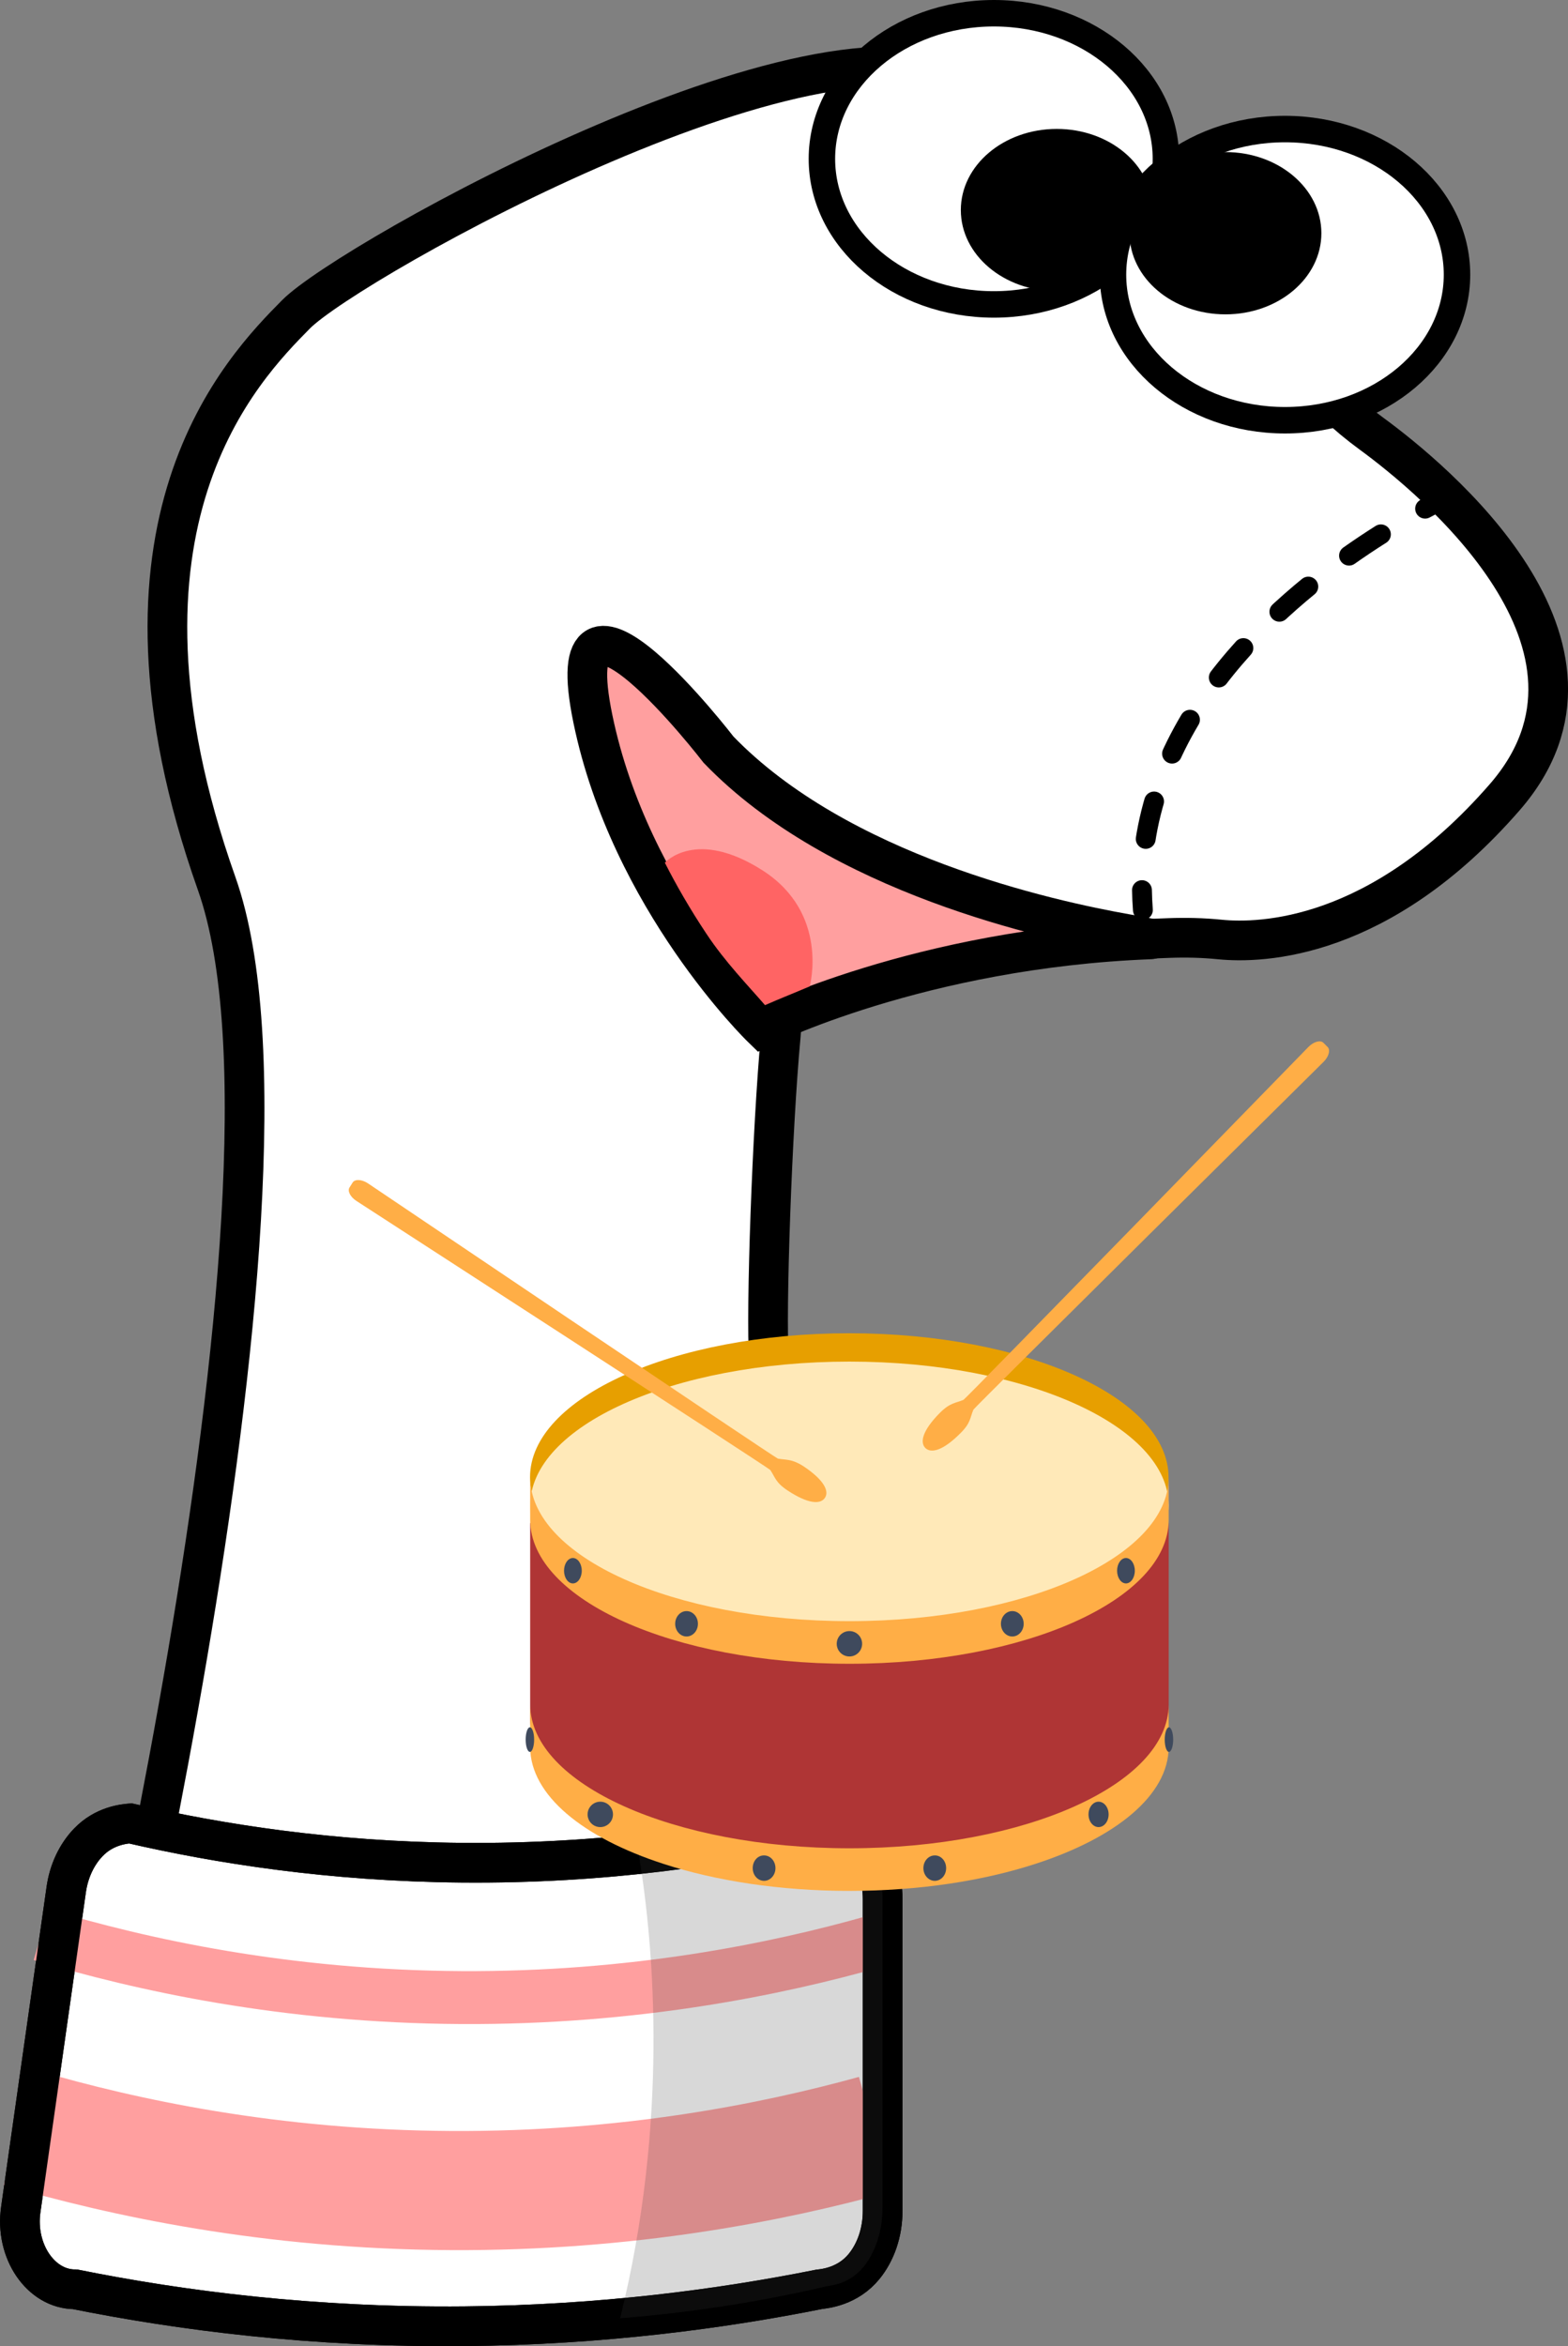 <?xml version="1.0" encoding="utf-8"?>
<!-- Generator: Adobe Illustrator 23.0.2, SVG Export Plug-In . SVG Version: 6.00 Build 0)  -->
<svg version="1.1" id="Layer_1" xmlns="http://www.w3.org/2000/svg" xmlns:xlink="http://www.w3.org/1999/xlink" x="0px" y="0px"
	 viewBox="0 0 118.51 177.26" style="enable-background:new 0 0 118.51 177.26;" xml:space="preserve">
<rect x="0" y="0" width="118.51" height="177.26" fill="#808080" stroke="none"/>
<style type="text/css">
	.st0{fill:#FFFFFF;stroke:#000000;stroke-width:3;stroke-miterlimit:10;}
	.st1{fill:#FF9F9F;stroke:#000000;stroke-width:3;stroke-miterlimit:10;}
	.st2{fill:#FF6464;}
	.st3{fill:none;stroke:#000000;stroke-width:1.5;stroke-linecap:round;stroke-miterlimit:10;}
	.st4{fill:none;stroke:#000000;stroke-width:1.5;stroke-linecap:round;stroke-miterlimit:10;stroke-dasharray:2.899,3.865;}
	.st5{fill:none;stroke:#FF9F9F;stroke-width:4;stroke-miterlimit:10;}
	.st6{fill:none;stroke:#FF9F9F;stroke-width:9;stroke-miterlimit:10;}
	.st7{fill:none;stroke:#000000;stroke-width:3;stroke-miterlimit:10;}
	.st8{opacity:0.2;fill:#3F3F3F;}
	.st9{fill:#FFFFFF;stroke:#000000;stroke-width:2;stroke-miterlimit:10;}
	.st10{fill:#AF3535;}
	.st11{fill:#E79F00;}
	.st12{fill:#FFAE46;}
	.st13{fill:#FFE9B8;}
	.st14{fill:#3F4A5D;}
</style>
<g id="drummerSock">
	<path id="bodyShape_3_" class="st0" d="M63.04,166.51l-4.92-63.76c-0.26-3.64,0.25-17.63,0.88-24.38c0.51-5.47-2.05-6.36,29.31-7.5
		c1.3-0.05,2.6-0.02,3.89,0.11c3.12,0.31,12.1,0.07,21.51-10.73c9.99-11.45-5.42-24.1-10.07-27.5c-0.93-0.68-1.81-1.41-2.67-2.22
		c-4.49-4.22-18.65-17.39-27.26-23.81C63.37-0.99,26.37,19.7,22.37,23.75s-15.62,15.82-6,42.99C24.71,90.27,5.71,165.7,5.71,165.7
		L63.04,166.51z"/>
	<g id="mouth_6_">
		<path id="mouth_7_" class="st1" d="M85.18,70.57c-6.04-1.07-21.81-4.54-30.87-13.93c0,0-12.32-16-9.5-2.33
			c2.82,13.67,12.76,23.33,12.76,23.33s11.95-6,29.39-6.67C87.42,70.96,85.63,70.65,85.18,70.57z"/>
		<path id="tongue_3_" class="st2" d="M61.2,74.52c0,0,1.51-5.5-3.55-8.75c-5.06-3.24-7.4-0.59-7.4-0.59
			c0.85,1.67,1.89,3.49,3.15,5.38c1.39,2.1,3.14,3.9,4.42,5.38C59.03,75.41,59.99,75.04,61.2,74.52z"/>
	</g>
	<g id="stitching_3_">
		<g>
			<path class="st3" d="M109.04,37.75c0,0-0.49,0.23-1.33,0.68"/>
			<path class="st4" d="M104.37,40.37c-6.37,4.02-17.1,12.57-18,24.94"/>
			<path class="st3" d="M86.31,67.25c0.01,0.49,0.03,0.99,0.07,1.5"/>
		</g>
	</g>
	<g id="bottomDetails_3_">
		<path id="baseBottom_3_" class="st0" d="M5.67,172.96c7.96,1.6,17.95,2.9,29.46,2.79c10.35-0.1,19.4-1.31,26.79-2.79
			c0.44-0.05,2.16-0.22,3.39-1.73c0.87-1.07,1.4-2.55,1.4-4.19v-23.57c0-3.16-2.07-5.71-4.62-5.71c-7.09,1.64-16.35,3.07-27.21,2.97
			c-9.87-0.09-18.36-1.43-25.03-2.97c-0.46,0.04-1.96,0.17-3.17,1.43c-0.86,0.89-1.48,2.15-1.68,3.61l-3.43,24.14
			C1.12,170.07,3.08,172.96,5.67,172.96z"/>
		<path id="bottomLine_3_" class="st5" d="M3.12,146.17c7.53,2.26,18.44,4.68,31.76,4.75c13.03,0.07,23.77-2.13,31.24-4.25"/>
		<path id="topLine_3_" class="st6" d="M1.56,160.75c7.71,2.26,18.9,4.68,32.54,4.75c13.35,0.07,24.35-2.13,32.02-4.25"/>
		<path id="covering_lines_3_" class="st7" d="M5.67,172.96c7.96,1.6,17.95,2.9,29.46,2.79c10.35-0.1,19.4-1.31,26.79-2.79
			c0.44-0.05,2.16-0.22,3.39-1.73c0.87-1.07,1.4-2.55,1.4-4.19v-23.57c0-3.16-2.07-5.71-4.62-5.71c-7.09,1.64-16.35,3.07-27.21,2.97
			c-9.87-0.09-18.36-1.43-25.03-2.97c-0.46,0.04-1.96,0.17-3.17,1.43c-0.86,0.89-1.48,2.15-1.68,3.61l-3.43,24.14
			C1.12,170.07,3.08,172.96,5.67,172.96z"/>
		<path id="shadow_5_" class="st8" d="M66.7,143.21v23.58c0,1.63-0.46,3.11-1.21,4.18c-1.05,1.52-2.54,1.69-2.92,1.74
			c-4.54,1.06-9.81,1.97-15.7,2.44c3.65-14.77,2.6-27.8,1.41-35.06c5.54-0.51,10.39-1.5,14.43-2.59
			C64.92,137.5,66.7,140.06,66.7,143.21z"/>
	</g>
	<g id="eyes_3_">
		<g id="leftEye_3_">
			<ellipse class="st9" cx="75.12" cy="12" rx="13" ry="11"/>
			<ellipse cx="79.87" cy="15.87" rx="7.25" ry="6.13"/>
		</g>
		<g id="rightEye_3_">
			<ellipse class="st9" cx="97.12" cy="20.75" rx="13" ry="11"/>
			<ellipse cx="92.62" cy="17.62" rx="7.25" ry="6.13"/>
		</g>
	</g>
	<g id="drums_1_">
		<g>
			<g>
				<path class="st10" d="M86.18,115.07h-3.22h-4.29H77.6h-4.29h-5.9h-6.43h-5.9h-5.36h-4.29h-3.22h-2.14v14.8
					c0.01,1.58,0.78,3.09,2.14,4.44c0.85,0.85,1.93,1.64,3.22,2.35c1.22,0.85,2.67,1.6,4.29,2.21c1.65,0.5,3.45,0.91,5.36,1.21
					c1.88,0.27,3.85,0.46,5.9,0.55c1.06,0.04,2.13,0.07,3.22,0.07c1.09,0,2.16-0.02,3.22-0.07c2.05-0.09,4.02-0.28,5.9-0.55
					c1.91-0.3,3.71-0.71,5.36-1.21v-0.35c1.59-0.54,3.04-1.16,4.29-1.86c1.28-0.72,2.37-1.51,3.22-2.35
					c1.36-1.36,2.13-2.86,2.14-4.44c0,0,0-14.8,0-14.8H86.18z"/>
				<path class="st11" d="M64.2,103.95c12.11,0,22.14,4.02,23.86,9.27c0.17-0.53,0.26-1.06,0.26-1.61c0-6.01-10.8-10.88-24.13-10.88
					s-24.13,4.87-24.13,10.88c0,0.55,0.09,1.08,0.26,1.61C42.06,107.97,52.09,103.95,64.2,103.95z"/>
				<path class="st12" d="M88.33,128.8c-0.05,5.99-10.83,10.84-24.13,10.84s-24.08-4.85-24.13-10.84c0,0,0,3.22,0,3.22
					c0.03,3.62,3.99,6.82,10.05,8.79c3.96,1.29,8.82,2.05,14.08,2.05s10.12-0.76,14.08-2.05c6.06-1.97,10.02-5.17,10.05-8.79
					C88.33,132.02,88.33,128.8,88.33,128.8L88.33,128.8z"/>
				<path class="st13" d="M88.33,113.75c0,6.01-10.8,9.8-24.13,9.8s-24.13-3.8-24.13-9.8c0-6.01,10.8-10.88,24.13-10.88
					S88.33,107.74,88.33,113.75z"/>
				<path class="st12" d="M64.2,122.48c-13.3,0-24.08-4.85-24.13-10.84c0,0,0,3.22,0,3.22c0.05,5.99,10.83,10.84,24.13,10.84
					s24.08-4.85,24.13-10.84c0,0,0-3.22,0-3.22C88.28,117.63,77.5,122.48,64.2,122.48z"/>
			</g>
			<path class="st14" d="M56.89,141.14c0,0.53,0.38,0.96,0.86,0.96c0.47,0,0.86-0.43,0.86-0.96c0-0.53-0.38-0.96-0.86-0.96
				C57.27,140.17,56.89,140.6,56.89,141.14z"/>
			<circle class="st14" cx="64.2" cy="124.19" r="0.96"/>
			<path class="st14" d="M85.77,118.67c0,0.53-0.3,0.96-0.67,0.96c-0.37,0-0.67-0.43-0.67-0.96c0-0.53,0.3-0.96,0.67-0.96
				C85.47,117.71,85.77,118.14,85.77,118.67z"/>
			<ellipse class="st14" cx="76.51" cy="122.68" rx="0.86" ry="0.96"/>
			<path class="st14" d="M83.79,137.08c0,0.53-0.34,0.96-0.76,0.96c-0.42,0-0.76-0.43-0.76-0.96c0-0.53,0.34-0.96,0.76-0.96
				C83.45,136.12,83.79,136.55,83.79,137.08z"/>
			<path class="st14" d="M71.51,141.14c0,0.53-0.38,0.96-0.86,0.96c-0.47,0-0.86-0.43-0.86-0.96c0-0.53,0.38-0.96,0.86-0.96
				C71.12,140.17,71.51,140.6,71.51,141.14z"/>
			<path class="st14" d="M88.67,131.43c0,0.52-0.15,0.93-0.32,0.93c-0.18,0-0.32-0.42-0.32-0.93c0-0.52,0.15-0.93,0.32-0.93
				C88.52,130.5,88.67,130.91,88.67,131.43z"/>
			<path class="st14" d="M42.63,118.67c0,0.53,0.3,0.96,0.67,0.96c0.37,0,0.67-0.43,0.67-0.96c0-0.53-0.3-0.96-0.67-0.96
				C42.93,117.71,42.63,118.14,42.63,118.67z"/>
			<ellipse class="st14" cx="40.05" cy="131.43" rx="0.32" ry="0.93"/>
			<path class="st14" d="M44.41,137.08c0,0.53,0.43,0.96,0.96,0.96s0.96-0.43,0.96-0.96c0-0.53-0.43-0.96-0.96-0.96
				S44.41,136.55,44.41,137.08z"/>
			<ellipse class="st14" cx="51.89" cy="122.68" rx="0.86" ry="0.96"/>
		</g>
		<path class="st12" d="M58.79,110.2c-0.17-0.03-30.97-20.79-30.97-20.79c-0.46-0.31-0.98-0.34-1.16-0.08l-0.12,0.19l-0.12,0.19
			c-0.18,0.27,0.06,0.73,0.53,1.03c0,0,31.18,20.18,31.27,20.32c0.37,0.56,0.4,0.95,1.31,1.55c1.56,1.03,2.49,1.06,2.82,0.55
			c0.33-0.5-0.06-1.34-1.62-2.38C59.82,110.2,59.44,110.32,58.79,110.2z"/>
		<path class="st12" d="M73.57,106.5c0.07-0.16,26.47-26.28,26.47-26.28c0.39-0.39,0.53-0.89,0.3-1.12l-0.16-0.16l-0.16-0.16
			c-0.23-0.22-0.73-0.08-1.12,0.31c0,0-25.91,26.6-26.08,26.67c-0.62,0.26-1.01,0.21-1.78,0.98c-1.32,1.33-1.53,2.23-1.1,2.66
			c0.43,0.42,1.33,0.21,2.65-1.12C73.37,107.51,73.31,107.12,73.57,106.5z"/>
	</g>
</g>
</svg>
